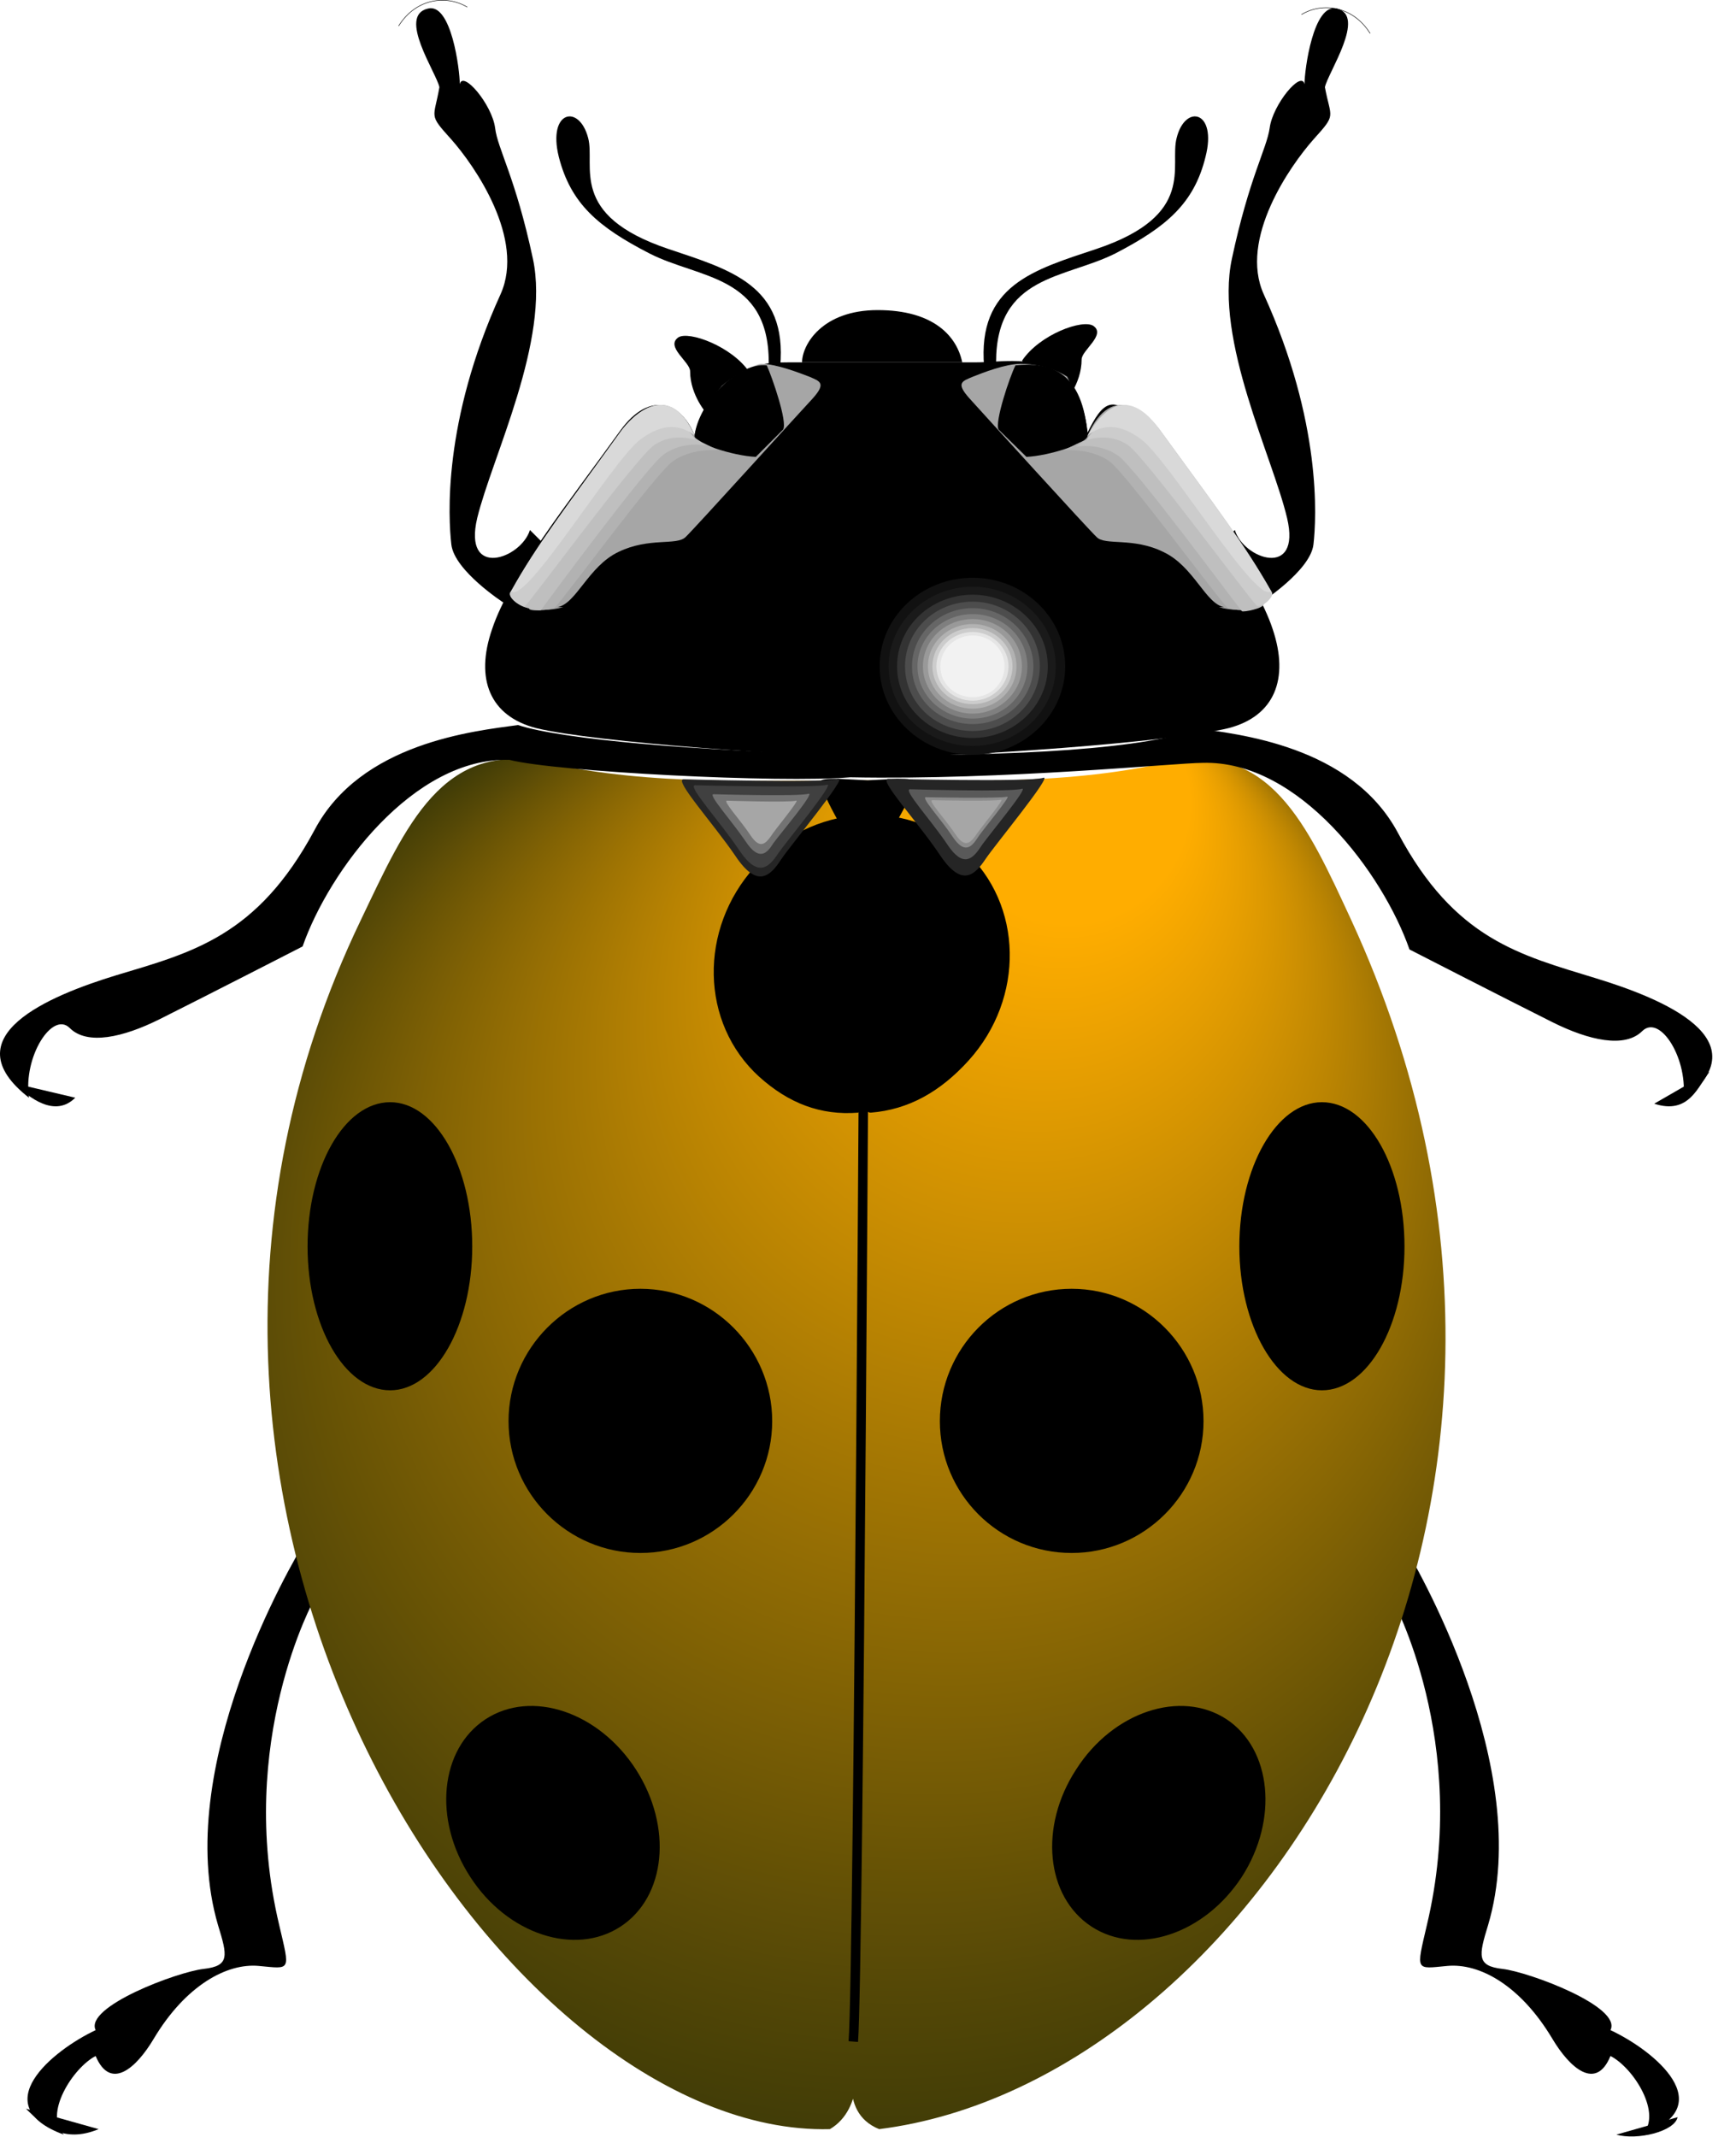 <?xml version="1.0" encoding="UTF-8" standalone="no"?>
<svg
   xmlns:dc="http://purl.org/dc/elements/1.1/"
   xmlns:cc="http://creativecommons.org/ns#"
   xmlns:rdf="http://www.w3.org/1999/02/22-rdf-syntax-ns#"
   xmlns:svg="http://www.w3.org/2000/svg"
   xmlns="http://www.w3.org/2000/svg"
   version="1.1"
   id="housefly"
   x="0px"
   y="0px"
   width="100%"
   height="100%"
   viewBox="0 0 245.737 302.417"
   enable-background="new 0 0 252 313"
   xml:space="preserve"><title
     id="title181">ladybug</title><defs
     id="defs177" /><filter
     id="AI_GaussianBlur_4"><feGaussianBlur
       stdDeviation="4"
       id="feGaussianBlur10" /></filter><g
     style="display:inline"
     id="ladybug_parts"
     transform="translate(-5.609,-5.292)"><path
       style="display:inline"
       d="m 131.96,56.576 c 6.548,0 5.563,0 11.76,0 3.662,0 8.45,-1.057 12.321,1.831 3.029,2.253 3.521,8.097 3.521,8.097 2.043,-4.153 3.733,-6.196 8.028,-0.21 7.464,10.282 15.705,20.563 18.168,28.027 2.396,7.112 0.212,12.323 -6.197,14.013 -8.237,2.042 -37.953,4.083 -49.079,4.083 -11.128,0 -40.775,-2.041 -49.013,-4.083 -6.479,-1.69 -8.663,-6.901 -6.197,-14.013 2.464,-7.463 10.704,-17.745 18.097,-28.027 4.297,-5.985 8.803,-3.873 10.563,0.634 0,0 0.776,-4.576 4.438,-7.394 3.448,-2.677 5.21,-2.958 8.941,-2.958 6.198,0 8.029,0 14.649,0 z"
       id="path13" /><path
       style="display:inline"
       d="M 116.045,57.209 C 117.102,45.659 109.002,43.477 100.201,40.52 85.976,35.731 89.92,28.76 88.863,24.816 c -1.268,-4.859 -5.775,-3.873 -4.154,2.675 1.69,6.619 5.562,9.93 12.816,13.662 6.969,3.592 16.901,3.029 16.901,15.422 0,1.691 1.619,0.634 1.619,0.634 z"
       id="path15" /><path
       style="display:inline"
       d="m 111.749,58.054 c -2.465,-3.732 -8.662,-5.985 -10.141,-4.999 -1.831,1.336 1.69,3.45 1.69,4.788 0,3.45 2.463,6.125 2.463,6.125 z"
       id="path17" /><path
       style="display:inline"
       d="m 76.891,90.587 5.353,-8.661 -1.619,-1.62 c -1.268,4.084 -9.508,6.972 -7.465,-1.689 2.112,-8.662 10.351,-25.139 7.887,-36.688 -2.466,-11.55 -5,-15.563 -5.352,-18.521 -0.423,-3.309 -4.578,-8.238 -5.001,-6.197 0,-2.041 -1.196,-11.548 -4.507,-10.703 -4.366,0.986 1.198,9.084 1.621,11.125 -0.776,4.507 -1.621,3.733 1.69,7.395 3.309,3.732 10.491,14.083 6.97,21.9 -8.237,18.098 -7.393,31.689 -6.97,35.421 0.422,3.732 7.393,8.238 7.393,8.238 z"
       id="path19" /><path
       style="display:inline"
       d="m 144.916,57.209 c -0.986,-11.55 7.041,-13.732 15.914,-16.689 14.225,-4.789 10.281,-11.76 11.338,-15.704 1.197,-4.859 5.775,-3.873 4.085,2.675 -1.621,6.619 -5.563,9.93 -12.747,13.662 -7.112,3.592 -16.899,3.029 -16.899,15.422 -0.001,1.691 -1.691,0.634 -1.691,0.634 z"
       id="path21" /><path
       style="display:inline"
       d="m 150.269,56.364 c 2.465,-3.731 8.661,-5.985 10.14,-4.929 1.762,1.267 -1.691,3.45 -1.691,4.718 0,3.521 -2.463,6.197 -2.463,6.197 z"
       id="path23" /><path
       style="display:inline"
       d="m 184.068,90.587 -5.352,-8.661 1.689,-1.62 c 1.197,4.084 9.436,6.972 7.396,-1.689 -2.043,-8.662 -10.281,-25.139 -7.817,-36.688 2.467,-11.55 4.93,-15.563 5.352,-18.521 0.423,-3.309 4.506,-8.238 4.929,-6.197 0,-2.041 1.268,-11.548 4.578,-10.703 4.226,0.986 -1.267,9.084 -1.689,11.125 0.845,4.507 1.689,3.733 -1.621,7.395 -3.309,3.732 -10.561,14.083 -7.041,21.9 8.239,18.098 7.465,31.689 7.041,35.421 -0.423,3.732 -7.465,8.238 -7.465,8.238 z"
       id="path25" /><path
       style="display:inline"
       d="m 119.143,56.576 c 0,-2.465 2.815,-7.395 10.703,-7.395 7.887,0 11.197,3.663 11.972,7.395 z"
       id="path27" /><path
       d="m 107.807,59.884 c 2.463,-2.041 4.998,-3.097 5.561,-3.097 2.113,0 5.354,1.267 6.833,1.83 1.407,0.634 2.464,0.844 0.422,3.099 -2.112,2.253 -16.69,18.379 -17.958,19.576 -1.268,1.269 -5.139,0 -9.505,2.113 -4.296,2.042 -5.987,7.395 -8.664,7.818 h 0.845 c -3.52,0.985 -7.604,0 -7.392,-2.254 3.662,-6.619 8.028,-12.183 15.42,-22.465 1.903,-2.675 7.042,-7.464 10.563,0.423 0.352,-2.746 3.875,-7.043 3.875,-7.043 z"
       id="path29"
       style="display:inline;fill:#a6a6a6;stroke:#000000;stroke-width:0" /><path
       style="display:inline"
       d="m 114.144,56.998 c 0.772,1.69 2.958,8.028 2.322,9.083 l -3.871,3.874 c -3.239,-0.14 -8.873,-1.972 -8.663,-3.028 0.562,-4.576 5.987,-10.351 10.212,-9.929 z"
       id="path31" /><radialGradient
       id="shell_1_"
       cx="127.978"
       cy="208.549"
       r="111.519"
       fx="18.431"
       fy="229.428"
       gradientTransform="matrix(-0.48,0.877,-0.878,-0.48,372.399,196.318)"
       gradientUnits="userSpaceOnUse"><stop
         offset="0.154"
         style="stop-color:#FFAD00"
         id="stop33" /><stop
         offset="0.505"
         style="stop-color:#A67803"
         id="stop35" /><stop
         offset="0.845"
         style="stop-color:#554806"
         id="stop37" /><stop
         offset="1"
         style="stop-color:#353507"
         id="stop39" /></radialGradient><path
       style="display:inline"
       d="m 203.927,223.327 c 2.043,3.31 18.943,32.18 12.325,54.432 -1.341,4.367 -1.62,5.776 2.04,6.198 3.732,0.423 16.973,5.353 15.282,8.664 6.195,2.886 15.702,10.702 4.507,14.787 2.887,-2.889 -1.198,-9.437 -4.507,-11.126 -2.043,4.998 -5.774,1.689 -8.24,-2.468 -4.508,-7.533 -10.281,-10.702 -14.858,-10.279 -4.506,0.422 -4.437,0.845 -2.889,-5.776 6.197,-25.982 -4.928,-46.193 -4.928,-46.193 z"
       id="path45" /><path
       style="display:inline"
       d="m 48.864,223.327 c -2.041,3.31 -18.942,32.18 -12.394,54.432 1.339,4.367 1.69,5.776 -2.041,6.198 -3.732,0.423 -16.9,5.353 -15.282,8.664 -6.125,2.886 -15.632,10.702 -4.506,14.787 -2.886,-2.889 1.268,-9.437 4.506,-11.126 2.113,4.998 5.775,1.689 8.241,-2.468 4.507,-7.533 10.351,-10.702 14.857,-10.279 4.578,0.422 4.437,0.845 2.888,-5.776 -6.197,-25.982 4.999,-46.193 4.999,-46.193 z"
       id="path43" /><path
       id="shell"
       d="m 130.058,306.632 c 52.814,-6.619 105.558,-87.039 66.827,-171.118 -6.266,-13.52 -11.549,-25.562 -26.406,-22.252 -14.86,3.311 -30.492,2.465 -45.349,2.465 h 3.308 c -14.857,0 -30.49,0.845 -45.35,-2.465 -14.857,-3.31 -19.999,8.873 -26.406,22.252 -40.42,84.079 20.631,172.316 66.403,171.118 4.93,-2.887 3.734,-10.35 3.734,-10.35 0,0 -2.888,7.887 3.239,10.35 z"
       style="display:inline;fill:url(#shell_1_)" /><path
       style="display:inline"
       d="m 175.831,113.262 c 13.661,-0.423 25.562,15.704 29.294,26.408 0,0 13.588,6.971 20.209,10.281 5.211,2.605 10.281,3.731 12.747,1.267 2.536,-2.465 6.619,4.085 5.773,9.859 11.196,-8.663 -2.887,-14.437 -12.323,-17.323 -10.773,-3.31 -19.998,-5.493 -28.027,-20.563 -6.619,-12.394 -22.674,-14.014 -28.872,-14.859 l -0.421,0.422 c -17.325,5.774 -82.883,3.24 -95.277,-0.845 -6.127,0.845 -22.252,2.465 -28.802,14.859 -8.097,15.07 -17.322,17.323 -28.096,20.563 -9.436,2.886 -23.451,8.661 -12.324,17.322 -0.846,-5.773 3.311,-12.323 5.774,-9.859 2.466,2.464 7.536,1.338 12.748,-1.267 6.618,-3.311 20.208,-10.281 20.208,-10.281 3.733,-10.704 15.705,-26.831 29.294,-26.409 6.551,1.69 38.309,3.311 48.238,2.466 21.83,0.425 46.194,-2.041 49.857,-2.041 z"
       id="path47" /><path
       d="m 156.678,58.617 c -0.496,-0.352 -3.03,-1.83 -6.62,-1.83 -2.114,0 -5.352,1.267 -6.761,1.83 -1.479,0.634 -2.467,0.844 -0.423,3.099 2.042,2.253 16.688,18.379 17.956,19.576 1.198,1.269 5.143,0 9.437,2.113 4.365,2.042 5.986,7.395 8.662,7.818 h -0.775 c 3.45,0.985 7.605,0 7.396,-2.254 -3.733,-6.619 -8.028,-12.183 -15.492,-22.465 -1.832,-2.675 -6.973,-7.464 -10.494,0.423 -0.634,-3.872 -2.886,-8.31 -2.886,-8.31 z"
       id="path49"
       style="display:inline;fill:#a6a6a6" /><path
       style="display:inline"
       d="m 149.353,56.998 c -0.846,1.69 -2.958,8.028 -2.394,9.083 l 3.944,3.874 c 3.167,-0.14 8.73,-1.902 8.659,-3.028 -0.703,-9.014 -5.139,-10.422 -10.209,-9.929 z"
       id="path51" /><path
       style="display:inline"
       d="m 151.254,67.842 c 1.407,0 2.534,-1.056 2.534,-2.324 0,-1.337 -1.127,-2.323 -2.534,-2.323 -1.549,0 -2.677,0.985 -2.677,2.323 0,1.268 1.128,2.324 2.677,2.324 z"
       id="path53" /><path
       d="m 151.254,67.49 c 1.127,0 2.185,-0.846 2.185,-1.972 0,-1.126 -1.058,-1.972 -2.185,-1.972 -1.27,0 -2.323,0.846 -2.323,1.972 0,1.126 1.053,1.972 2.323,1.972 z"
       id="path55" /><path
       d="m 151.254,67.208 c 0.985,0 1.83,-0.705 1.83,-1.69 0,-0.915 -0.845,-1.689 -1.83,-1.689 -1.128,0 -1.973,0.775 -1.973,1.689 0,0.985 0.845,1.69 1.973,1.69 z"
       id="path57" /><path
       d="m 151.254,66.927 c 0.845,0 1.549,-0.634 1.549,-1.409 0,-0.774 -0.704,-1.409 -1.549,-1.409 -0.985,0 -1.69,0.635 -1.69,1.409 -0.001,0.775 0.705,1.409 1.69,1.409 z"
       id="path59" /><path
       d="m 151.254,66.716 c 0.703,0 1.339,-0.494 1.339,-1.198 0,-0.705 -0.636,-1.196 -1.339,-1.196 -0.774,0 -1.408,0.492 -1.408,1.196 0,0.704 0.633,1.198 1.408,1.198 z"
       id="path61" /><path
       d="m 189.842,7.352 c 2.889,-1.759 7.256,-1.267 9.719,2.676"
       id="path63"
       style="fill:none;stroke:#000000;stroke-width:0.071" /><path
       d="M 71.752,6.296 C 68.794,4.536 64.498,5.029 62.033,8.972"
       id="path65"
       style="fill:none;stroke:#000000;stroke-width:0.071" /><path
       d="m 7.599,158.612 c 2.113,2.042 5.774,4.929 8.663,2.042"
       id="path67" /><path
       d="m 247.587,156.993 c -1.619,2.041 -2.887,6.125 -7.817,4.507"
       id="path69" /><path
       d="m 234.419,307.408 c 2.886,0.844 8.237,-0.423 8.66,-2.467"
       id="path71" /><path
       d="m 9.29,303.745 c 2.465,2.464 5.351,4.93 10.28,2.887"
       id="path73" /><path
       d="m 107.17,68.97 c -1.898,-0.846 -5.42,-3.311 -8.027,-0.776 -2.181,2.184 -17.604,22.042 -18.518,23.028 -0.845,0.773 3.099,0.422 3.52,0.069 1.338,-1.337 14.294,-19.013 16.689,-20.703 2.888,-2.041 6.549,-1.478 6.336,-1.618 z"
       id="path75"
       style="fill:#b2b2b2" /><path
       d="m 105.552,68.335 c -1.761,-1.268 -5.069,-3.662 -7.604,-1.056 -2.254,2.183 -18.45,22.041 -18.872,23.308 -0.213,0.635 2.958,1.198 3.098,1.057 1.196,-1.62 14.999,-20.352 17.393,-22.042 2.887,-2.041 6.125,-1.196 5.985,-1.267 z"
       id="path77"
       style="fill:#bfbfbf" /><path
       d="m 104.003,67.49 c -1.057,-2.042 -4.929,-4.084 -7.535,-1.55 -2.183,2.184 -17.606,22.042 -18.52,23.028 -0.845,0.774 1.618,2.464 2.041,2.041 1.339,-1.408 15.773,-21.054 18.168,-22.674 2.889,-2.042 5.987,-0.633 5.846,-0.845 z"
       id="path79"
       style="fill:#cccccc" /><path
       d="m 77.948,88.968 c 3.662,-6.619 8.028,-12.183 15.42,-22.465 1.903,-2.675 7.042,-7.464 10.563,0.423 -1.899,-1.479 -4.366,-1.901 -7.674,0.563 -4.015,3.03 -16.268,23.52 -18.309,21.479 z"
       id="path81"
       style="fill:#d9d9d9" /><path
       d="m 156.254,68.97 c 1.972,-0.846 5.493,-3.311 8.027,-0.776 2.323,2.325 17.747,22.183 18.591,23.028 0.773,0.773 -3.099,0.422 -3.52,0.069 -1.409,-1.337 -14.366,-19.013 -16.692,-20.703 -2.885,-2.041 -6.619,-1.478 -6.406,-1.618 z"
       id="path83"
       style="fill:#b2b2b2" /><path
       d="m 157.944,68.476 c 1.759,-1.196 5.07,-3.59 7.676,-0.985 2.182,2.112 18.448,22.042 18.871,23.238 0.211,0.634 -2.958,1.268 -3.099,1.057 -1.268,-1.549 -15.069,-20.281 -17.465,-21.97 -2.884,-2.045 -6.196,-1.2 -5.983,-1.34 z"
       id="path85"
       style="fill:#bfbfbf" /><path
       d="m 159.493,67.49 c 0.986,-2.042 4.929,-4.084 7.464,-1.55 2.182,2.184 17.674,22.042 18.592,23.028 0.772,0.774 -1.62,2.464 -2.043,2.041 -1.409,-1.408 -15.844,-21.054 -18.17,-22.674 -2.886,-2.042 -5.983,-0.633 -5.843,-0.845 z"
       id="path87"
       style="fill:#cccccc" /><path
       d="m 185.549,88.968 c -3.733,-6.619 -8.028,-12.183 -15.492,-22.465 -1.832,-2.675 -5.987,-7.464 -10.494,0.423 1.831,-1.479 4.365,-1.901 7.605,0.563 4.015,3.03 16.338,23.52 18.381,21.479 z"
       id="path89"
       style="fill:#d9d9d9" /><path
       d="m 143.297,112.135 c 7.183,0 13.097,-5.634 13.097,-12.535 0,-6.971 -5.914,-12.534 -13.097,-12.534 -7.254,0 -13.17,5.563 -13.17,12.534 0,6.901 5.916,12.535 13.17,12.535 z"
       id="path91"
       style="fill:#111111" /><path
       d="m 143.297,110.868 c 6.479,0 11.76,-4.999 11.76,-11.267 0,-6.196 -5.281,-11.268 -11.76,-11.268 -6.55,0 -11.9,5.072 -11.9,11.268 -0.001,6.268 5.35,11.267 11.9,11.267 z"
       id="path93"
       style="fill:#1a1a1a" /><path
       d="m 143.297,109.741 c 5.774,0 10.632,-4.506 10.632,-10.141 0,-5.633 -4.857,-10.14 -10.632,-10.14 -5.914,0 -10.705,4.507 -10.705,10.14 0,5.635 4.791,10.141 10.705,10.141 z"
       id="path95"
       style="fill:#333333" /><path
       d="m 143.297,108.755 c 5.21,0 9.506,-4.083 9.506,-9.155 0,-5.069 -4.296,-9.153 -9.506,-9.153 -5.353,0 -9.577,4.084 -9.577,9.153 0,5.072 4.224,9.155 9.577,9.155 z"
       id="path97"
       style="fill:#4d4d4d" /><path
       d="m 143.297,107.77 c 4.718,0 8.592,-3.591 8.592,-8.169 0,-4.507 -3.874,-8.238 -8.592,-8.238 -4.789,0 -8.591,3.731 -8.591,8.238 0,4.578 3.802,8.169 8.591,8.169 z"
       id="path99"
       style="fill:#666666" /><path
       d="m 143.297,106.996 c 4.294,0 7.745,-3.31 7.745,-7.395 0,-4.084 -3.451,-7.393 -7.745,-7.393 -4.296,0 -7.817,3.309 -7.817,7.393 -10e-4,4.085 3.521,7.395 7.817,7.395 z"
       id="path101"
       style="fill:#7f7f7f" /><path
       d="m 143.297,106.291 c 3.802,0 6.972,-3.028 6.972,-6.69 0,-3.731 -3.17,-6.689 -6.972,-6.689 -3.875,0 -7.042,2.958 -7.042,6.689 0,3.662 3.167,6.69 7.042,6.69 z"
       id="path103"
       style="fill:#999999" /><path
       d="m 143.297,105.587 c 3.449,0 6.197,-2.676 6.197,-5.987 0,-3.309 -2.748,-5.984 -6.197,-5.984 -3.521,0 -6.338,2.676 -6.338,5.984 0,3.311 2.817,5.987 6.338,5.987 z"
       id="path105"
       style="fill:#b2b2b2" /><path
       d="m 143.297,104.953 c 3.098,0 5.634,-2.323 5.634,-5.352 0,-2.958 -2.536,-5.421 -5.634,-5.421 -3.17,0 -5.705,2.464 -5.705,5.421 0,3.029 2.535,5.352 5.705,5.352 z"
       id="path107"
       style="fill:#cccccc" /><path
       d="m 143.297,104.46 c 2.745,0 5.071,-2.184 5.071,-4.86 0,-2.676 -2.326,-4.858 -5.071,-4.858 -2.816,0 -5.143,2.183 -5.143,4.858 0,2.677 2.326,4.86 5.143,4.86 z"
       id="path109"
       style="fill:#e5e5e5" /><path
       d="m 143.297,103.967 c 2.535,0 4.507,-1.9 4.507,-4.366 0,-2.395 -1.972,-4.366 -4.507,-4.366 -2.534,0 -4.578,1.971 -4.578,4.366 0,2.465 2.044,4.366 4.578,4.366 z"
       id="path111"
       style="fill:#f2f2f2" /><path
       d="m 96.258,225.087 c 10.28,0 18.658,-8.38 18.658,-18.659 0,-10.282 -8.378,-18.732 -18.658,-18.732 -10.282,0 -18.663,8.45 -18.663,18.732 0,10.279 8.381,18.659 18.663,18.659 z"
       id="path113" /><path
       d="m 60.836,202.063 c 6.409,0 11.62,-9.155 11.62,-20.354 0,-11.266 -5.211,-20.422 -11.62,-20.422 -6.479,0 -11.69,9.156 -11.69,20.422 0,11.198 5.21,20.354 11.69,20.354 z"
       id="path115" /><path
       d="m 93.44,277.973 c 6.479,-4.225 7.394,-14.156 2.181,-22.253 -5.279,-8.168 -14.788,-11.337 -21.266,-7.112 -6.479,4.225 -7.465,14.225 -2.182,22.322 5.212,8.096 14.788,11.267 21.267,7.043 z"
       id="path117" /><path
       d="m 157.31,225.087 c -10.351,0 -18.661,-8.38 -18.661,-18.659 0,-10.282 8.311,-18.732 18.661,-18.732 10.281,0 18.662,8.45 18.662,18.732 0,10.279 -8.381,18.659 -18.662,18.659 z"
       id="path119" /><path
       d="m 192.73,202.063 c -6.409,0 -11.688,-9.155 -11.688,-20.354 0,-11.266 5.279,-20.422 11.688,-20.422 6.479,0 11.69,9.156 11.69,20.422 0.001,11.198 -5.211,20.354 -11.69,20.354 z"
       id="path121" /><path
       style="display:inline"
       d="m 160.125,277.973 c -6.478,-4.225 -7.464,-14.156 -2.181,-22.253 5.21,-8.168 14.789,-11.337 21.267,-7.112 6.407,4.225 7.393,14.225 2.182,22.322 -5.281,8.096 -14.789,11.267 -21.268,7.043 z"
       id="path123" /><path
       style="display:inline"
       d="m 128.861,162.768 c 5.35,-0.423 9.857,-2.958 13.873,-7.396 7.955,-8.801 7.745,-22.111 -0.636,-29.717 -8.379,-7.533 -21.617,-6.548 -29.646,2.326 -7.959,8.802 -7.745,22.111 0.633,29.716 4.156,3.731 8.663,5.493 14.015,5.071 0.282,-0.213 0.704,-1.268 0.845,-1.69 -0.14,0.844 0.283,1.69 0.916,1.69 z"
       id="path125" /><path
       d="m 128.015,128.121 c 0,0 -0.845,156.259 -1.617,166.116"
       id="path127"
       style="display:inline;fill:none;stroke:#000000;stroke-width:1.339" /><path
       style="display:inline"
       d="m 130.482,125.233 c 1.616,-2.958 2.884,-4.929 3.942,-7.253 1.055,-2.253 1.478,-2.465 -1.833,-2.465 l -4.154,0.212 -4.152,-0.212 c -3.382,0 -2.89,0.212 -1.832,2.465 1.056,2.324 2.253,4.295 3.944,7.253 1.548,2.676 3.167,2.043 4.085,0 z"
       id="path129" /><path
       d="m 102.382,115.586 c 0,0 19.999,0.563 21.903,-0.071 1.406,-0.422 -6.903,9.576 -8.1,11.408 -1.551,2.394 -3.381,4.156 -6.48,-0.493 -3.167,-4.647 -8.801,-10.844 -7.323,-10.844 z"
       id="path131"
       style="display:inline;fill:#252525" /><path
       d="m 104.003,116.432 c 0,0 17.042,0.422 18.661,-0.071 1.267,-0.422 -5.845,8.169 -6.903,9.718 -1.335,2.042 -2.884,3.451 -5.491,-0.424 -2.676,-4.012 -7.464,-9.223 -6.267,-9.223 z"
       id="path133"
       style="display:inline;fill:#404040" /><path
       d="m 106.606,117.699 c 0,0 12.326,0.351 13.452,-0.071 0.986,-0.21 -4.225,5.916 -5.001,7.042 -0.914,1.48 -2.041,2.535 -3.943,-0.351 -1.9,-2.817 -5.352,-6.62 -4.508,-6.62 z"
       id="path137"
       style="fill:#737373" /><path
       d="m 108.511,118.614 c 0,0 8.871,0.282 9.786,0 0.636,-0.21 -3.098,4.225 -3.591,5.07 -0.775,1.057 -1.548,1.831 -2.888,-0.21 -1.408,-2.114 -3.944,-4.86 -3.307,-4.86 z"
       id="path141"
       style="display:inline;fill:#a6a6a6" /><path
       d="m 131.326,115.516 c 0,0 19.999,0.494 21.97,-0.141 1.408,-0.492 -6.901,9.577 -8.168,11.479 -1.549,2.324 -3.382,4.084 -6.479,-0.563 -3.097,-4.648 -8.803,-10.775 -7.323,-10.775 z"
       id="path143"
       style="display:inline;fill:#252525" /><path
       d="m 134.425,116.995 c 0,0 14.506,0.422 15.844,-0.07 1.057,-0.282 -5,6.9 -5.845,8.239 -1.127,1.69 -2.465,3.028 -4.719,-0.353 -2.254,-3.38 -6.339,-7.816 -5.28,-7.816 z"
       id="path147"
       style="display:inline;fill:#595959" /><path
       d="m 136.677,118.122 c 0,0 10.422,0.21 11.479,-0.072 0.775,-0.281 -3.662,4.93 -4.226,5.916 -0.845,1.268 -1.831,2.184 -3.449,-0.211 -1.621,-2.465 -4.579,-5.633 -3.804,-5.633 z"
       id="path151"
       style="fill:#8c8c8c" /><path
       d="m 137.592,118.544 c 0,0 8.803,0.21 9.719,-0.07 0.633,-0.211 -3.099,4.225 -3.591,5.07 -0.775,1.058 -1.549,1.831 -2.89,-0.211 -1.408,-2.112 -3.942,-4.789 -3.238,-4.789 z"
       id="path153"
       style="display:inline;fill:#a6a6a6" /></g></svg>

